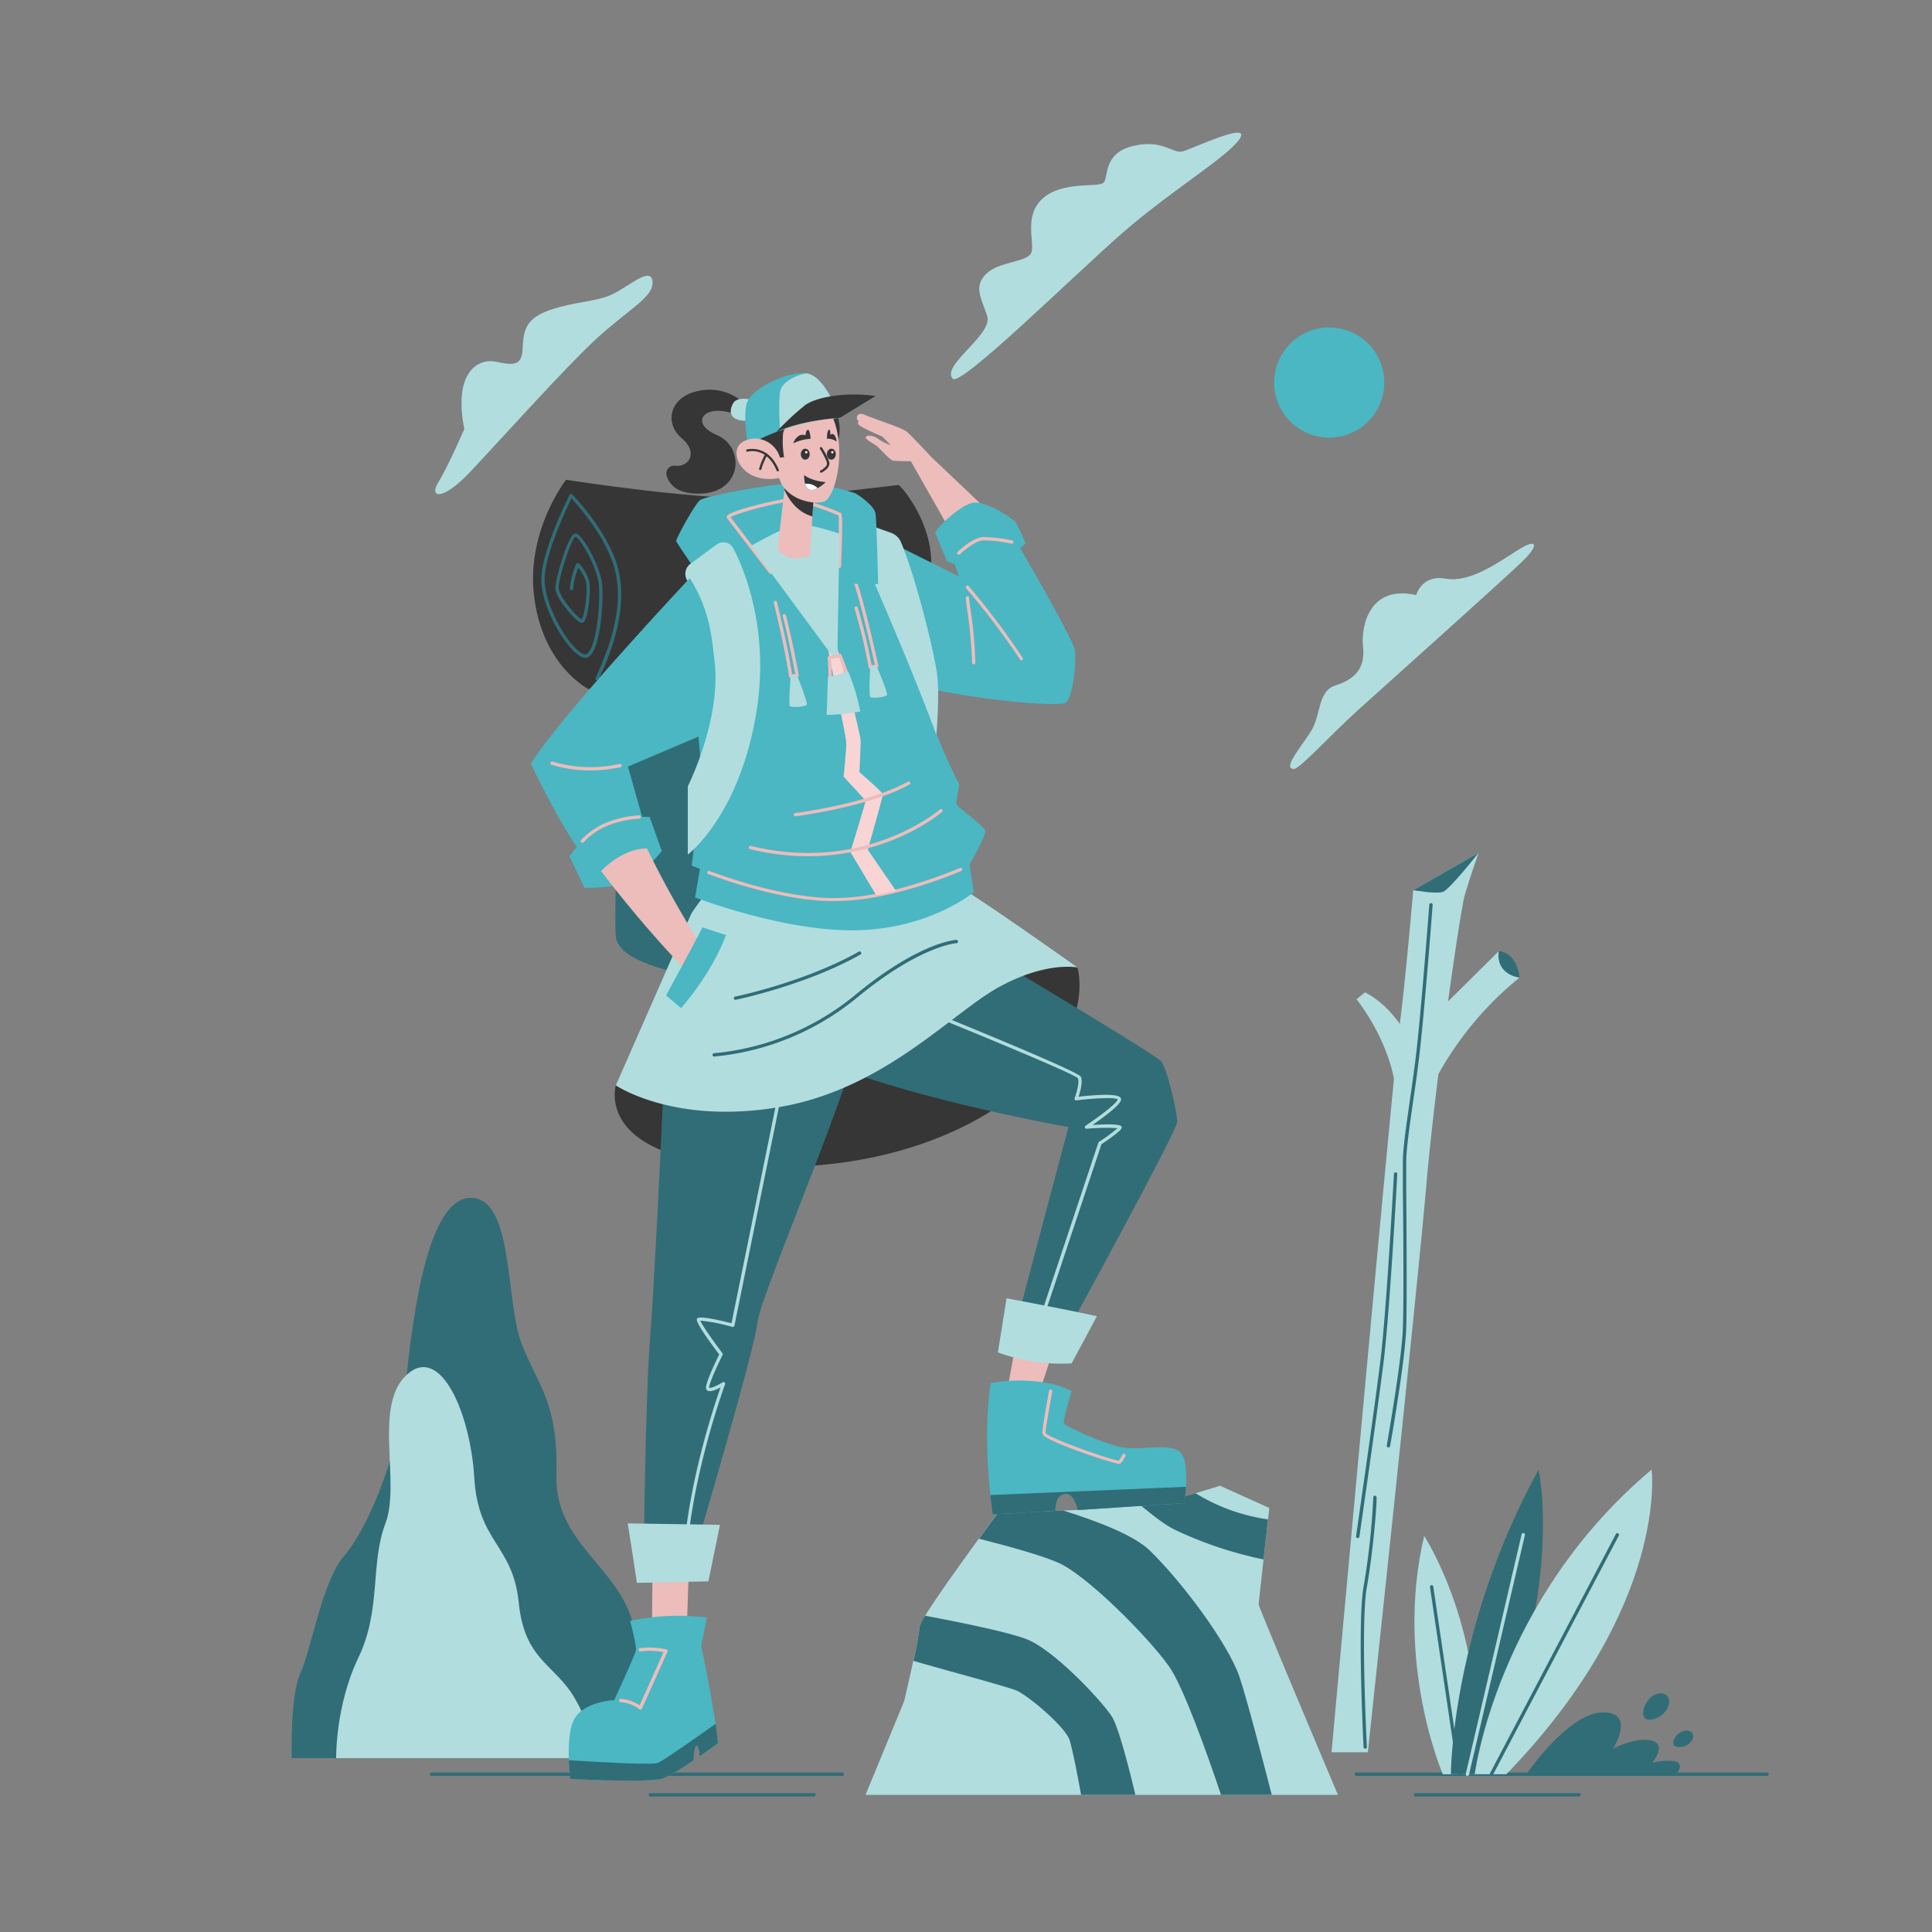 <svg id="STONE" xmlns="http://www.w3.org/2000/svg" viewBox="0 0 500 500"><rect x="0" y="0" width="500" height="500" fill="#808080" stroke="none"/><defs><style>.cls-1{fill:#316D77;}.cls-2{fill:#b1ddde;}.cls-3{fill:#4ab7c3;}.cls-4{fill:#363636;}.cls-5{fill:#ecbdbb;}.cls-6{fill:#f9d4d4;}.cls-7{fill:#fff;}</style></defs><title>Discovery</title><path class="cls-1" d="M218,459.6H111.67a0.43,0.43,0,0,1,0-.86H218A0.43,0.43,0,0,1,218,459.6Z"/><path class="cls-1" d="M210.67,464.93H168.33a0.43,0.43,0,0,1,0-.86h42.33A0.43,0.43,0,0,1,210.67,464.93Z"/><path class="cls-1" d="M457.33,459.6H351a0.43,0.43,0,0,1,0-.86H457.33A0.43,0.43,0,0,1,457.33,459.6Z"/><path class="cls-1" d="M408.67,464.93H366.33a0.43,0.43,0,0,1,0-.86h42.33A0.43,0.43,0,0,1,408.67,464.93Z"/><path class="cls-1" d="M75.5,455s-0.5-16,2.25-22S83.5,409,89,402.75s14-24.75,16-44.5,6-48.5,17-48.25,8.75,26.75,13,37.75,9.5,15,9,34,18.75,24.5,20.5,42.25l2.25,31H75.5Z"/><path class="cls-2" d="M87,455s-0.25-13.5,5.75-26,3-24.25,7-34.75-3.24-30.39,5.5-38.45,16.5,9.94,17.5,26.7,10,17.25,11.5,32.25,9.25,15.77,14.5,24.76,4.5,15.49,4.5,15.49H87Z"/><path class="cls-2" d="M346.25,464.5H224l10-24.25s1.26-5.35,2.36-10.44A82,82,0,0,0,238,421a9.81,9.81,0,0,1,1.43-2.85c2.84-4.64,9.33-13.68,13.88-19.93,2.85-3.9,4.94-6.72,4.94-6.72l16.88-.57c8.88-.31,18.18-1.25,20.14-1.29h0.32a106.54,106.54,0,0,0,13.84-3.19c3.52-1.07,6.32-1.94,6.32-1.94l12.75,5.75s-0.13,1.15-.34,3L327,403.58c-0.64,5.77-1.25,11.32-1.25,11.67C325.75,416,346.25,464.5,346.25,464.5Z"/><path class="cls-1" d="M293.83,464.5H279.78c-1-5.59-2.34-12.31-3-14.25-1.25-3.5-10.75-11.5-13.75-12.75-2.7-1.13-22.25-6.31-26.64-7.69A82,82,0,0,0,238,421a9.81,9.81,0,0,1,1.43-2.85c7.47,1.4,21.31,4.13,26.32,6.1,7,2.75,19.25,15.75,22,20C289.38,446.77,292,456.78,293.83,464.5Z"/><path class="cls-1" d="M328.16,393.21L327,403.58A101.91,101.91,0,0,1,304.25,396c-3.14-1.54-6.27-4.18-9-6.36h0.32a106.54,106.54,0,0,0,13.84-3.19A48.62,48.62,0,0,0,328.16,393.21Z"/><path class="cls-1" d="M329.13,464.5H316c-3.66-10.87-9.79-28.08-13.46-33.25-5.5-7.75-21.25-23.5-28.5-26.75-4.65-2.08-14.34-4.68-20.69-6.28,2.85-3.9,4.94-6.72,4.94-6.72l16.88-.57c8.79,2.73,18.34,6.4,22.37,10.32,8.25,8,20.25,24,23.25,32.75C322.53,439.19,326.33,453.62,329.13,464.5Z"/><path class="cls-2" d="M120.16,111.05s-4.35,10-6.74,13.79,0.75,5.25,8.39-2.85,24.13-26.53,32.37-34.17,15.14-10.94,14.69-15-6.29,1.5-10.64,3.45-9.14,1.65-16,4-6.74,6.14-7,10.34-2.7,3.9-6.89,3S117.16,95.77,120.16,111.05Z"/><path class="cls-2" d="M246.53,98c2,2.32,31.19-26.58,43.94-37.7s27.4-19.8,30.38-24.41-11.94,2.44-14.65,3.26-5.15-3.26-13-1.36-6.24,8.14-7.6,9.49-10.58-.54-15.73,4.07-1.9,11.66-3,14.11-8.41,2.17-11.66,5.43-1.36,6,.27,10.85S243.55,94.46,246.53,98Z"/><circle class="cls-3" cx="344" cy="99" r="14.25"/><path class="cls-2" d="M334.88,199c-3,0,1.38-5.12,4.25-9.5s1.75-10.62,6.5-12.12,7.75-4.25,7.13-9.87,1.75-16.25,13.75-13.5c0,0,1.38-5.37,7.63-4.25s13.5-4.12,18.63-7.37,5.5-1.37,1.63,2.5S359.5,176.5,351.75,183.5,336.38,199,334.88,199Z"/><path class="cls-2" d="M368.58,397.5s16.75,25.58,13,61.67H373.4S360.83,430.25,368.58,397.5Z"/><path class="cls-1" d="M377.67,459.6a0.43,0.43,0,0,1-.42-0.37l-7.17-48.5a0.43,0.43,0,0,1,.36-0.49,0.43,0.43,0,0,1,.49.36l7.17,48.5a0.43,0.43,0,0,1-.36.49h-0.06Z"/><path class="cls-1" d="M398.18,380.33s7.15,32.33-14.5,78.83h-8.19S375.49,421.83,398.18,380.33Z"/><path class="cls-2" d="M379.76,459.6h-0.1a0.43,0.43,0,0,1-.32-0.52l14.46-62a0.42,0.42,0,0,1,.52-0.32,0.43,0.43,0,0,1,.32.52l-14.46,62A0.43,0.43,0,0,1,379.76,459.6Z"/><path class="cls-2" d="M427.44,380.33s4.56,35.33-37.59,78.83h-8.19S387.4,414,427.44,380.33Z"/><path class="cls-1" d="M385.94,459.6a0.44,0.44,0,0,1-.2,0,0.43,0.43,0,0,1-.18-0.58l32.62-62a0.43,0.43,0,1,1,.76.4l-32.62,62A0.43,0.43,0,0,1,385.94,459.6Z"/><path class="cls-1" d="M395,459.17s10.83-15.83,19.67-16,2.83,9.33,2.83,9.33,6.18-3.17,10.09-2,0,5.67,0,5.67,10.25-2.33,6.25,3H395Z"/><path class="cls-1" d="M429.71,438.25c-4,0-6.62,7.63-2.12,6.75S433.71,438.25,429.71,438.25Z"/><path class="cls-1" d="M437,447.94c-2.71-.71-5.83,4-2.63,4.2S439.67,448.65,437,447.94Z"/><path class="cls-2" d="M362.81,265.81s-3.62-6-9.56-9l-2.19,1.81s9,10.94,10.19,24Z"/><path class="cls-2" d="M393.25,253a85.74,85.74,0,0,0-21,25c-1.23,10-2.32,19.76-3,27.3C367.33,329,354,453.48,354,453.48h-9.4s16.07-176.81,17.57-187.81,3.58-35.29,3.58-35.29l16.92-9.69s-2.34,6.64-3.6,11c-0.6,2.06-2.39,13.5-4.31,27.48l13.12-13Z"/><path class="cls-1" d="M387.88,246.13s4.63,0.13,5.38,6.88C393.25,253,387.06,252.38,387.88,246.13Z"/><path class="cls-1" d="M365.75,230.38s5.94,1.06,7.69.43,9.23-10.12,9.23-10.12Z"/><path class="cls-1" d="M359.33,374.6h-0.08a0.43,0.43,0,0,1-.35-0.5c0-.21,3.83-21.57,4.16-30.28,0.25-6.77.12-26,0-36.29,0-3.22,0-5.7,0-6.86,0-3.24.82-9,1.77-15.59,0.54-3.74,1.09-7.61,1.57-11.5,1.32-10.73,3.48-39.16,3.5-39.45a0.43,0.43,0,1,1,.86.06c0,0.29-2.18,28.73-3.5,39.49-0.48,3.9-1,7.77-1.57,11.51-0.94,6.6-1.76,12.29-1.76,15.47,0,1.16,0,3.63,0,6.85,0.08,10.32.21,29.54,0,36.33-0.33,8.76-4.13,30.18-4.17,30.39A0.43,0.43,0,0,1,359.33,374.6Z"/><path class="cls-1" d="M351.38,398.05h-0.06a0.43,0.43,0,0,1-.36-0.49c0-.33,4.81-33.1,6.35-45.95s3.42-47.46,3.44-47.81a0.44,0.44,0,0,1,.45-0.41,0.43,0.43,0,0,1,.41.45c0,0.35-1.9,35-3.45,47.86s-6.3,45.64-6.35,46A0.43,0.43,0,0,1,351.38,398.05Z"/><path class="cls-1" d="M353.33,452.57a0.43,0.43,0,0,1-.43-0.41c-0.07-1.31-1.65-32.3,0-41.57a186.24,186.24,0,0,0,2.5-23,0.43,0.43,0,0,1,.34-0.5,0.42,0.42,0,0,1,.5.33c0.19,0.93-.84,14-2.5,23.33s0,41.06,0,41.38a0.43,0.43,0,0,1-.41.45h0Z"/><path class="cls-4" d="M167.67,275l-8.29,5.88s-6.71,21.79,43.29,21.13,81.08-29.58,76.21-51.62l-13.75-5.12Z"/><path class="cls-1" d="M234.83,234.67s64,37.83,65.67,40,4.17,13.33,4.17,15.67-29.5,56.17-29.5,56.17-12.33-2.5-12.33-3,13.67-51.83,13.67-51.83-48.5-8.5-71-20.33S200.67,219.67,234.83,234.67Z"/><path class="cls-2" d="M269.5,341.76l-0.14,0a0.43,0.43,0,0,1-.27-0.54l15.17-45.5a0.43,0.43,0,0,1,.17-0.22,40.89,40.89,0,0,0,4.79-3.53,51.78,51.78,0,0,0-8,.15,0.43,0.43,0,0,1-.44-0.29,0.43,0.43,0,0,1,.17-0.5c3-2,7.88-5.55,8.33-6.79-0.47-.59-5.92-0.37-10.71.24a0.44,0.44,0,0,1-.39-0.16,0.43,0.43,0,0,1-.07-0.42c0.4-1.07,1.33-4.08.84-5.17-1.18-1.27-30.71-13.43-50.27-21.28a0.43,0.43,0,1,1,.32-0.8c11.73,4.71,50,20.18,50.73,21.72,0.57,1.27-.18,3.91-0.59,5.16,3-.35,9.83-1,10.82.21a0.78,0.78,0,0,1,.12.78c-0.54,1.49-5,4.71-7.34,6.32,4.57-.28,7.06-0.17,7.44.34a0.53,0.53,0,0,1,.07.52c-0.34.86-3.92,3.27-5.2,4.12l-15.12,45.36A0.43,0.43,0,0,1,269.5,341.76Z"/><path class="cls-5" d="M263.83,342.58l-3.42,18.67s7.83,1.67,7.83,1.42S274,345.25,274,345.25Z"/><path class="cls-3" d="M306.92,384.78c-0.13,2.36-.42,4.22-0.42,4.22l-27.61,1.8c-0.58-2.43-1.6-4.44-3.39-4.13s-2.31,2.09-2.39,4.3l-16.19.95s-0.3-1.89-.63-5c-0.7-6.52-1.51-18.38.13-29a42.3,42.3,0,0,1,15.83.23,22.41,22.41,0,0,1,5.08,1.85s-2.25,7.58-2,8.33,10.42,5.42,15.17,6.25c0.42,0.08.86,0.13,1.31,0.17,4.53,0.36,10-1.08,13.11.67C307,376.57,307.13,381.23,306.92,384.78Z"/><path class="cls-5" d="M289.68,378.85c-1.46,0-17.07-5.22-19.47-7.24a1.09,1.09,0,0,1-.47-0.77c0-1,.94-6.46,1.73-10.82a0.43,0.43,0,1,1,.84.15c-1.09,6-1.72,9.92-1.72,10.67,0.63,1.26,17.21,7.16,19,7.16,0,0,.22-0.23.88-1.5a0.43,0.43,0,1,1,.76.39c-0.8,1.55-1.17,1.9-1.52,2h-0.06Z"/><path class="cls-1" d="M306.92,384.78c-0.13,2.36-.42,4.22-0.42,4.22l-27.61,1.8c-0.58-2.43-1.6-4.44-3.39-4.13s-2.31,2.09-2.39,4.3l-16.19.95s-0.3-1.89-.63-5Z"/><path class="cls-2" d="M260.5,336s15.25,2.83,23.38,4.63l-6.54,12.21A47.81,47.81,0,0,1,258.25,350Z"/><polygon class="cls-5" points="168.95 400.75 168.7 422.63 177.7 422.63 178.45 400.88 168.95 400.75"/><path class="cls-3" d="M185.83,451.12s-2.1,1.56-4.76,3.4c-0.12-1.43-.33-2.77-0.74-2.77-0.59,0-.79,2.34-0.85,3.86-3,2-6.2,4-7.91,4.64-3.62,1.25-24,.13-24,0.13s-0.26-2.1-.35-4.84c-0.14-3.78.06-8.77,1.73-11.16,2.88-4.13,10-4.38,10-4.38s5.38-11.62,5.62-12.88-1.5-7.62-1.5-7.62a58.68,58.68,0,0,1,19.88-.88l-1.5,7.38s2.27,10.21,3.72,20.11C185.42,447.81,185.65,449.49,185.83,451.12Z"/><path class="cls-5" d="M165.7,442.43a0.43,0.43,0,0,1-.3-0.12,8.54,8.54,0,0,0-4.84-1.79,0.43,0.43,0,0,1,.09-0.85,10.3,10.3,0,0,1,4.89,1.66l6.18-13.75a19.49,19.49,0,0,0-6-.2,0.43,0.43,0,0,1-.11-0.85,20.78,20.78,0,0,1,6.83.32,0.43,0.43,0,0,1,.31.6l-6.63,14.75a0.43,0.43,0,0,1-.31.25H165.7Z"/><path class="cls-1" d="M185.83,451.12s-2.1,1.56-4.76,3.4c-0.12-1.43-.33-2.77-0.74-2.77-0.59,0-.79,2.34-0.85,3.86-3,2-6.2,4-7.91,4.64-3.62,1.25-24,.13-24,0.13s-0.26-2.1-.35-4.84c6,0.39,21.48,1.31,23,.71s10.88-7.23,15-10.14C185.42,447.81,185.65,449.49,185.83,451.12Z"/><path class="cls-1" d="M172.33,268s-2.67,60.67-4,77-1.72,57.67-1.72,57.67,12.67,0.67,13-.33,15.72-53,16.39-60,25-62.33,28.67-82S182,220,172.33,268Z"/><path class="cls-2" d="M177.7,398.3h0a0.43,0.43,0,0,1-.38-0.47c1.93-17.36,7.6-34.35,9.15-38.76-1.06.56-2.53,1.2-3.26,0.88a0.83,0.83,0,0,1-.49-0.62c-0.25-1.26,2.58-7.1,3.42-8.79-6.24-8.26-5.88-9-5.76-9.24s0.52-1,8.93,1.16c11.19-55,17-83.55,17-83.55a0.43,0.43,0,1,1,.84.17s-5.83,28.75-17.08,84a0.43,0.43,0,0,1-.19.28,0.43,0.43,0,0,1-.34.05,46.72,46.72,0,0,0-8.3-1.64c0.4,1.08,3.13,5,5.75,8.47a0.43,0.43,0,0,1,0,.45c-1.81,3.62-3.6,7.78-3.46,8.47,0.3,0.19,2-.48,3.48-1.41a0.43,0.43,0,0,1,.63.52c-0.07.2-7.27,19.69-9.49,39.65A0.43,0.43,0,0,1,177.7,398.3Zm3.43-56.72"/><path class="cls-2" d="M162.45,394.25l23.88,0.38-3,14.63-18.5.38S163.45,400.38,162.45,394.25Z"/><path class="cls-4" d="M146.5,124.17s-10.67,13.5-8.17,31,14,23.17,14,23.17,43.5-11,54.67-11,28.83,3.5,28.83,3.5,5.5-15,5.17-25.83-8-19.5-8.5-19.5-17.83,2.33-33.83,3.33S146.5,124.17,146.5,124.17Z"/><path class="cls-1" d="M154.5,176.05a0.43,0.43,0,0,1-.39-0.61c5.32-11.32,6.94-20.5,5-28.08-2.14-8.24-9.4-16.41-11.22-18.37-1.27,2.61-6.61,13.92-6.93,20.4-0.36,7.27,6.65,18.84,10.2,19.94a0.89,0.89,0,0,0,.88-0.21c2.34-1.91,3.41-13.05,2.94-17.71-0.5-5-4.92-12.19-6.06-12.5-1,.41-4.33,10.41-4.33,13.21,0,2.27,4.7,7.58,5.91,8.2,0.78-.71,1.72-7.54,1.12-9.84a9.85,9.85,0,0,0-1.95-3.56,17.93,17.93,0,0,0-1.33,5.45,0.43,0.43,0,0,1-.86,0,20.62,20.62,0,0,1,1.66-6.42,0.43,0.43,0,0,1,.7-0.13,11.11,11.11,0,0,1,2.61,4.44c0.54,2.07-.11,9.57-1.41,10.72a0.74,0.74,0,0,1-.79.16c-1.36-.54-6.52-6.28-6.52-9,0-2.19,2.94-12.52,4.71-13.86a0.79,0.79,0,0,1,.71-0.18c1.69,0.46,6.2,8.33,6.69,13.25,0.42,4.22-.42,16.15-3.25,18.46a1.74,1.74,0,0,1-1.68.36c-3.85-1.2-11.19-13.07-10.8-20.81,0.38-7.5,7-20.74,7.3-21.3a0.43,0.43,0,0,1,.32-0.23,0.42,0.42,0,0,1,.37.12c0.09,0.09,9.36,9.57,11.86,19.19,2,7.78.38,17.16-5,28.67A0.43,0.43,0,0,1,154.5,176.05Z"/><path class="cls-1" d="M162.15,171.5s-3.65,60.61-2.78,70.8,36,12.24,36,12.24v-86.3Z"/><path class="cls-2" d="M182.63,231.38a50.55,50.55,0,0,0-3.75,5.13c-0.5,1.13-19.5,44.38-19.5,44.38s15,10.25,42.25,5.63,44.63-24.37,57-31.12,20.25-5,20.25-5-19.87-14.12-29.12-20Z"/><path class="cls-1" d="M184.83,273.43a0.43,0.43,0,0,1,0-.86,67.25,67.25,0,0,0,36.08-14.73c16.75-13.93,26.19-14.58,26.59-14.6a0.43,0.43,0,0,1,0,.86c-0.09,0-9.59.69-26.08,14.4a68.14,68.14,0,0,1-36.59,14.93h0Z"/><path class="cls-1" d="M190.33,258.76a0.43,0.43,0,0,1-.08-0.85c0.18,0,18.1-3.75,32-11.62a0.43,0.43,0,1,1,.42.75c-14.06,7.94-32.11,11.68-32.29,11.71h-0.09Z"/><path class="cls-5" d="M226.38,109.69s-2.47-1.06-3.09-1.22a1,1,0,0,0-1.16,1.34c0.44,0.75,6.09,3.09,6.25,3.22s2.66,2.72,2.75,2.72,3.44,0.09,3.44,0S226.38,109.69,226.38,109.69Z"/><path class="cls-5" d="M236.38,119.33a40.65,40.65,0,0,1-5.33-.12c-0.83-.25-3.67-3.42-4.08-3.75s-2.71-1.58-2.92-2.12,1.29-1.08,3.13.17a11.36,11.36,0,0,0,3.08,1.58l3.5,0.5Z"/><path class="cls-5" d="M245.08,135.83l-9.42-16.58s-2-.83-2.42-1.58-3-4.67-3-4.67-7.83-3.79-8.29-4.25-0.25-2.37,1.92-1.37,9.54,3.29,10.79,4.33,6.38,6.58,6.38,6.58l13.71,13Z"/><path class="cls-3" d="M232.25,141.25l15.92,7.92-3.67-10.5,16.33-2.33s16.83,28.67,17.33,31.83-0.5,12.33-2.33,13.67-28.33-1.08-43.08-5.58S211,135,232.25,141.25Z"/><path class="cls-5" d="M264.38,170.93a0.43,0.43,0,0,1-.36-0.2,191.35,191.35,0,0,0-14-18.51,0.43,0.43,0,0,1,.65-0.56,192.21,192.21,0,0,1,14,18.61,0.43,0.43,0,0,1-.14.59A0.42,0.42,0,0,1,264.38,170.93Z"/><path class="cls-5" d="M252,171.93a0.43,0.43,0,0,1-.43-0.43,115.94,115.94,0,0,0-1.27-13.79c-0.21-1.56-.35-2.59-0.35-3a0.43,0.43,0,0,1,.86,0c0,0.31.15,1.43,0.34,2.84a116.57,116.57,0,0,1,1.28,13.91A0.43,0.43,0,0,1,252,171.93Z"/><path class="cls-3" d="M245.08,145.25s-2.75-6.58-3-7.33,5.58-6.5,9.17-7.67,11,4.17,11.58,4.83a50.08,50.08,0,0,1,2.58,5.58l-1.33,1.25-0.83-1.33s-5.75-1.33-8.83-1.17-7.83,5.17-7.83,5.17l0.58,1.5Z"/><path class="cls-5" d="M248.11,143.55a0.43,0.43,0,0,1-.29-0.75c1.86-1.68,4.52-3.7,6.57-3.81a36.58,36.58,0,0,1,7.5.87,0.43,0.43,0,1,1-.17.84,35.3,35.3,0,0,0-7.28-.85c-1.41.08-3.56,1.35-6,3.59A0.43,0.43,0,0,1,248.11,143.55Z"/><path class="cls-3" d="M181.38,223.5l-1.5,8.75s23.25,9,42.13,8.5,30-9.87,30-9.87l-1.25-8.37C228.86,231.85,205.65,231.53,181.38,223.5Z"/><path class="cls-3" d="M255,215c0.25,1.25-4.25,9-4.25,9a115.71,115.71,0,0,1-18.86,6.54c-1.67.42-3.39,0.8-5.14,1.12a58,58,0,0,1-12.25,1.09C198,232.25,179,224,179,224s3-21,2-30.75-2.5-43.63-2.5-43.63l17.5-11.5c9.75-6,14.5-3,21.62-1.5a95.34,95.34,0,0,1,14.63,4.63s4.5,26,6.5,36.75,9.5,25,9.5,25-0.75,4.25-.75,5S254.75,213.75,255,215Z"/><path class="cls-5" d="M215.79,233.2l-1.31,0c-11.67-.35-24.57-4.56-31.22-7a0.43,0.43,0,0,1,.3-0.8c6.6,2.46,19.4,6.63,30.94,7a57.58,57.58,0,0,0,12.16-1.08c1.66-.3,3.38-0.68,5.11-1.11a118,118,0,0,0,16.62-5.57,0.43,0.43,0,1,1,.33.79A118.91,118.91,0,0,1,232,231c-1.75.44-3.49,0.82-5.17,1.13A60.52,60.52,0,0,1,215.79,233.2Z"/><path class="cls-2" d="M220.79,136.16h0a2.08,2.08,0,0,0-.11,1.9c2.46,5.53,14.77,33.42,21.65,52.11,0,0,.92-10.33.17-15.83s-5.26-24.29-9.32-34a4.5,4.5,0,0,0-.21-0.44h0a4.36,4.36,0,0,0-2.35-2l-7.31-2.61A2.09,2.09,0,0,0,220.79,136.16Z"/><path class="cls-5" d="M204.62,175.43a0.43,0.43,0,0,1-.42-0.37c-1-7.08-3.9-18.84-3.93-19a0.43,0.43,0,1,1,.83-0.21c0,0.12,2.84,11.47,3.89,18.63l0.81-.09c-0.38-2-1.93-10-3.22-14.89a0.43,0.43,0,1,1,.83-0.22c1.49,5.64,3.3,15.31,3.32,15.41a0.43,0.43,0,0,1-.37.51l-1.69.19h0Z"/><path class="cls-2" d="M204.63,175s-0.62,7.31-.19,7.75,4.19,0.19,4.37-.44-2.5-7.5-2.5-7.5Z"/><path class="cls-5" d="M225.22,173.05a0.43,0.43,0,0,1-.42-0.36,140.55,140.55,0,0,0-3.63-15.17,0.43,0.43,0,1,1,.82-0.25,143.26,143.26,0,0,1,3.59,14.87l0.81-.11c-0.59-2.64-3.61-16.1-5.53-21.56a0.43,0.43,0,0,1,.81-0.29c2.14,6.09,5.63,22,5.66,22.11a0.43,0.43,0,0,1-.36.52l-1.68.23h-0.06Z"/><path class="cls-2" d="M225.22,172.62s-0.44,7.33,0,7.75,4.19,0.08,4.36-.55-2.69-7.43-2.69-7.43Z"/><path class="cls-6" d="M231.89,230.54c-1.67.42-3.39,0.8-5.14,1.12l-6.67-11.16s4-13,3.92-13.25-5.67-6.25-5.67-6.25,0.75-7.08.67-8.92-4.56-22.73-4.58-23.58c-0.08-2.91-.75-7.58,1.42-2.83s6.91,24.91,6.91,26.08-0.33,8.08-.33,8.08,6.08,5.25,6.08,5.75-3.92,14.34-3.92,14.34Z"/><path class="cls-5" d="M209.13,221.59a63.61,63.61,0,0,1-15.07-1.84,0.43,0.43,0,0,1,.2-0.83c29.61,7.2,48.76-9.24,48.95-9.41a0.43,0.43,0,1,1,.57.64C243.62,210.3,230.46,221.59,209.13,221.59Z"/><path class="cls-5" d="M205.83,211.26a0.43,0.43,0,0,1-.05-0.85c0.19,0,18.87-2.39,29.18-8.12a0.43,0.43,0,0,1,.42.75c-10.45,5.81-29.3,8.19-29.49,8.22h-0.05Z"/><path class="cls-3" d="M182.17,150.67S175.08,140.58,175,140s4.83-9.58,6.17-10.58,16.5-3.92,23.83-4.33,15.58,2.25,16.33,2.58,4.92,3.17,5.25,5.17,0.67,18.33.67,18.33Z"/><path class="cls-5" d="M199.44,148.56a0.43,0.43,0,0,1-.34-0.17c-0.42-.55-10.36-13.48-10.95-14.31a0.54,0.54,0,0,1,0-.54c0.63-1.39,12.95-4.23,15.85-4.55,3.35-.37,10.49,2.42,13.39,3.64l0.14,0.06c0.34,0.14.7,0.28,0.14,13.92a0.42,0.42,0,0,1-.45.41,0.43,0.43,0,0,1-.41-0.45c0.19-4.56.4-11.93,0.21-13.16-5.91-2.47-10.75-3.81-12.94-3.56-3.8.41-13.56,3-15,4,1.43,1.93,10.67,13.93,10.76,14.06A0.43,0.43,0,0,1,199.44,148.56Z"/><path class="cls-2" d="M194.38,141.25s9-5.12,11.88-5.5,11,2.35,11,2.35l-0.54,31.28a0.72,0.72,0,0,1-1.29.41Z"/><path class="cls-2" d="M187.46,140.36a2.93,2.93,0,0,1,2.33,1.56c2.47,4.7,9.63,20.79,5.88,42.92-4.5,26.5-17.67,36.33-17.67,36.33V203.5s7.17-14.17,7.17-28.17c0-11.62-5.51-22-7.38-25.24a3.16,3.16,0,0,1-.36-2.24h0a3.18,3.18,0,0,1,1.22-1.91l6.78-5a3,3,0,0,1,2-.57h0Z"/><path class="cls-5" d="M214.88,184.8a0.43,0.43,0,0,1-.43-0.44c0-.09.12-9.53-0.25-14.08a0.43,0.43,0,0,1,.33-0.45l2.75-.62a0.43,0.43,0,0,1,.49.25,81.16,81.16,0,0,1,4.28,14,0.43,0.43,0,0,1-.25.48c-0.08,0-2.07.85-6.91,0.91h0Zm0.21-14.22c0.29,4.11.25,11.48,0.23,13.35a22.89,22.89,0,0,0,5.82-.72,81.25,81.25,0,0,0-4-13.09Z"/><path class="cls-2" d="M214.25,175.13a31.13,31.13,0,0,0,5.25-1.37,49.37,49.37,0,0,1,3.13,10.38,53.14,53.14,0,0,1-8.69.88S214.19,178.44,214.25,175.13Z"/><path class="cls-3" d="M178.5,149.63s-33.37,35.5-41.12,48c0,0,7.88,16.75,13.63,23.88l15.38-9.37-3.87-13.75,20-8.5S189.67,166.67,178.5,149.63Z"/><path class="cls-5" d="M152.73,199.39a33.71,33.71,0,0,1-10-1.48,0.43,0.43,0,0,1,.25-0.82,34.1,34.1,0,0,0,17,.69,2.89,2.89,0,0,1,.49-0.08,0.43,0.43,0,0,1,0,.86l-0.34.07A37,37,0,0,1,152.73,199.39Z"/><path class="cls-3" d="M147.38,221.63s3.8-5.63,8.63-7.87a25.25,25.25,0,0,1,12.13-2.31l3.13,8.81s-4.25,5.25-7.75,7.5-12.25,2-12.25,2Z"/><path class="cls-5" d="M150.69,218.11a0.43,0.43,0,0,1-.3-0.73,19.53,19.53,0,0,1,5.44-4,26.41,26.41,0,0,1,9.6-2.37,0.43,0.43,0,1,1,0,.86,25.54,25.54,0,0,0-9.28,2.29A18.7,18.7,0,0,0,151,218,0.43,0.43,0,0,1,150.69,218.11Z"/><path class="cls-5" d="M155.56,225.44s5.37-5.87,11.87-5.87a261.89,261.89,0,0,0,13.19,23.81l-3.87,7A311.9,311.9,0,0,1,155.56,225.44Z"/><path class="cls-3" d="M181.81,240s-3.69,7.13-9.44,17.63l3.88,3.25s7.75-8.5,11.63-18.87Z"/><path class="cls-4" d="M192.27,104.08a13.15,13.15,0,0,0-11.44-2.92c-7.25,1.33-9.25,8.14-4.33,12.32,4.14,3.52,2,7.44-1.84,7.05a2,2,0,0,0-2.12,2.59c0.68,2.28,2.78,4.86,8.88,4.62,10.75-.42,11.42-12.08,4.08-15.17s-3.17-8.5,5.08-5.25Z"/><path class="cls-2" d="M195.42,103.67s-4.5-1.42-5.67.67-1.17,4.75,4.08,4.58Z"/><path class="cls-5" d="M210.67,127.17l-0.42,6.49-0.67,10.26c-6.25,2.16-8.33-1.92-8.33-1.92L203,126.8l0.22-1.88Z"/><path class="cls-4" d="M210.67,127.17l-0.42,6.49c-4.27-1.19-6.38-4.92-7.22-6.86l0.22-1.88Z"/><path class="cls-4" d="M216.54,107.13a11,11,0,0,1,.13,7.67c-1.42,4.17-4.46-8.12-4.46-8.12Z"/><path class="cls-5" d="M198.67,112.33a75.19,75.19,0,0,0,3.25,12.17c1.92,4.75,8.5,6.23,11.33,5.31s6.25-13.48,1.83-22.81S196.58,100.92,198.67,112.33Z"/><path class="cls-4" d="M198.17,118.75l4.75-.42a24,24,0,0,1-.25-6.25c0.42-2.25,4-2.75,4.5-5.5s0.17-5.83-5.42-4.92S194.08,110.25,198.17,118.75Z"/><path class="cls-3" d="M217.33,108.17a56.35,56.35,0,0,0-15.46,3.29,51.61,51.61,0,0,0-8.29,3.79s-1.25-6.75-.41-10.58,9.83-8.34,15.16-8.09l0.34,0C213.82,97.31,217.33,108.17,217.33,108.17Z"/><path class="cls-2" d="M217.33,108.17a56.35,56.35,0,0,0-15.46,3.29c-0.18-3-.4-8.6.13-10.55,0.43-1.58,3-3.61,6.67-4.3C213.82,97.31,217.33,108.17,217.33,108.17Z"/><path class="cls-4" d="M200.91,111.81a69.71,69.71,0,0,1,7.51-7c2.9-2.05,10.33-3.42,18.17-2.33l-9.25,5.67S207.8,108.61,200.91,111.81Z"/><path class="cls-5" d="M202,119a6.83,6.83,0,0,0-6.37-5.5,6.56,6.56,0,0,0-3.26.76c-4.42,2.33-.33,12.08,10.58,9.17Z"/><path class="cls-4" d="M201.28,122a0.3,0.3,0,0,1-.28-0.19c-2.58-6.22-7.31-5-7.52-4.92a0.3,0.3,0,0,1-.16-0.58c0.06,0,5.45-1.46,8.24,5.27a0.3,0.3,0,0,1-.16.39Z"/><path class="cls-4" d="M196.75,121.65h-0.08a0.3,0.3,0,0,1-.21-0.37,17.64,17.64,0,0,1,1.6-3.8,0.3,0.3,0,0,1,.51.32,17.31,17.31,0,0,0-1.54,3.65A0.3,0.3,0,0,1,196.75,121.65Z"/><path class="cls-4" d="M205.26,114.75s1-2.88,3.2-2.09c0,0,.08-1.34.62-1.42s0.7,2.32.7,2.32A11.74,11.74,0,0,0,205.26,114.75Z"/><path class="cls-4" d="M216.53,114.28s-0.32-2.72-1.66-1.74c0,0,.08-1.32-0.22-1.33-0.69,0-.62,2.34-0.62,2.34A3.76,3.76,0,0,1,216.53,114.28Z"/><path class="cls-4" d="M212.5,122.34a0.3,0.3,0,0,1-.14-0.57c0.45-.23,1.64-1,1.67-1.74s-1.41-3.26-1.82-3.86a0.3,0.3,0,0,1,.5-0.34s2,3,1.93,4.22-1.8,2.15-2,2.26A0.3,0.3,0,0,1,212.5,122.34Z"/><path class="cls-4" d="M213.67,124.79a10,10,0,0,1-2.06,1.54c-1.24.66-2.68,0.88-3.24-1.12a7.88,7.88,0,0,1-.25-2.29S209.62,124.37,213.67,124.79Z"/><path class="cls-7" d="M211.61,126.33c-1.24.66-2.68,0.88-3.24-1.12A3.92,3.92,0,0,1,211.61,126.33Z"/><ellipse class="cls-4" cx="208.4" cy="117.54" rx="1.15" ry="1.42"/><circle class="cls-7" cx="208.65" cy="117.04" r="0.3"/><ellipse class="cls-4" cx="215.15" cy="117.54" rx="1.15" ry="1.42"/><circle class="cls-7" cx="215.4" cy="117.04" r="0.3"/></svg>